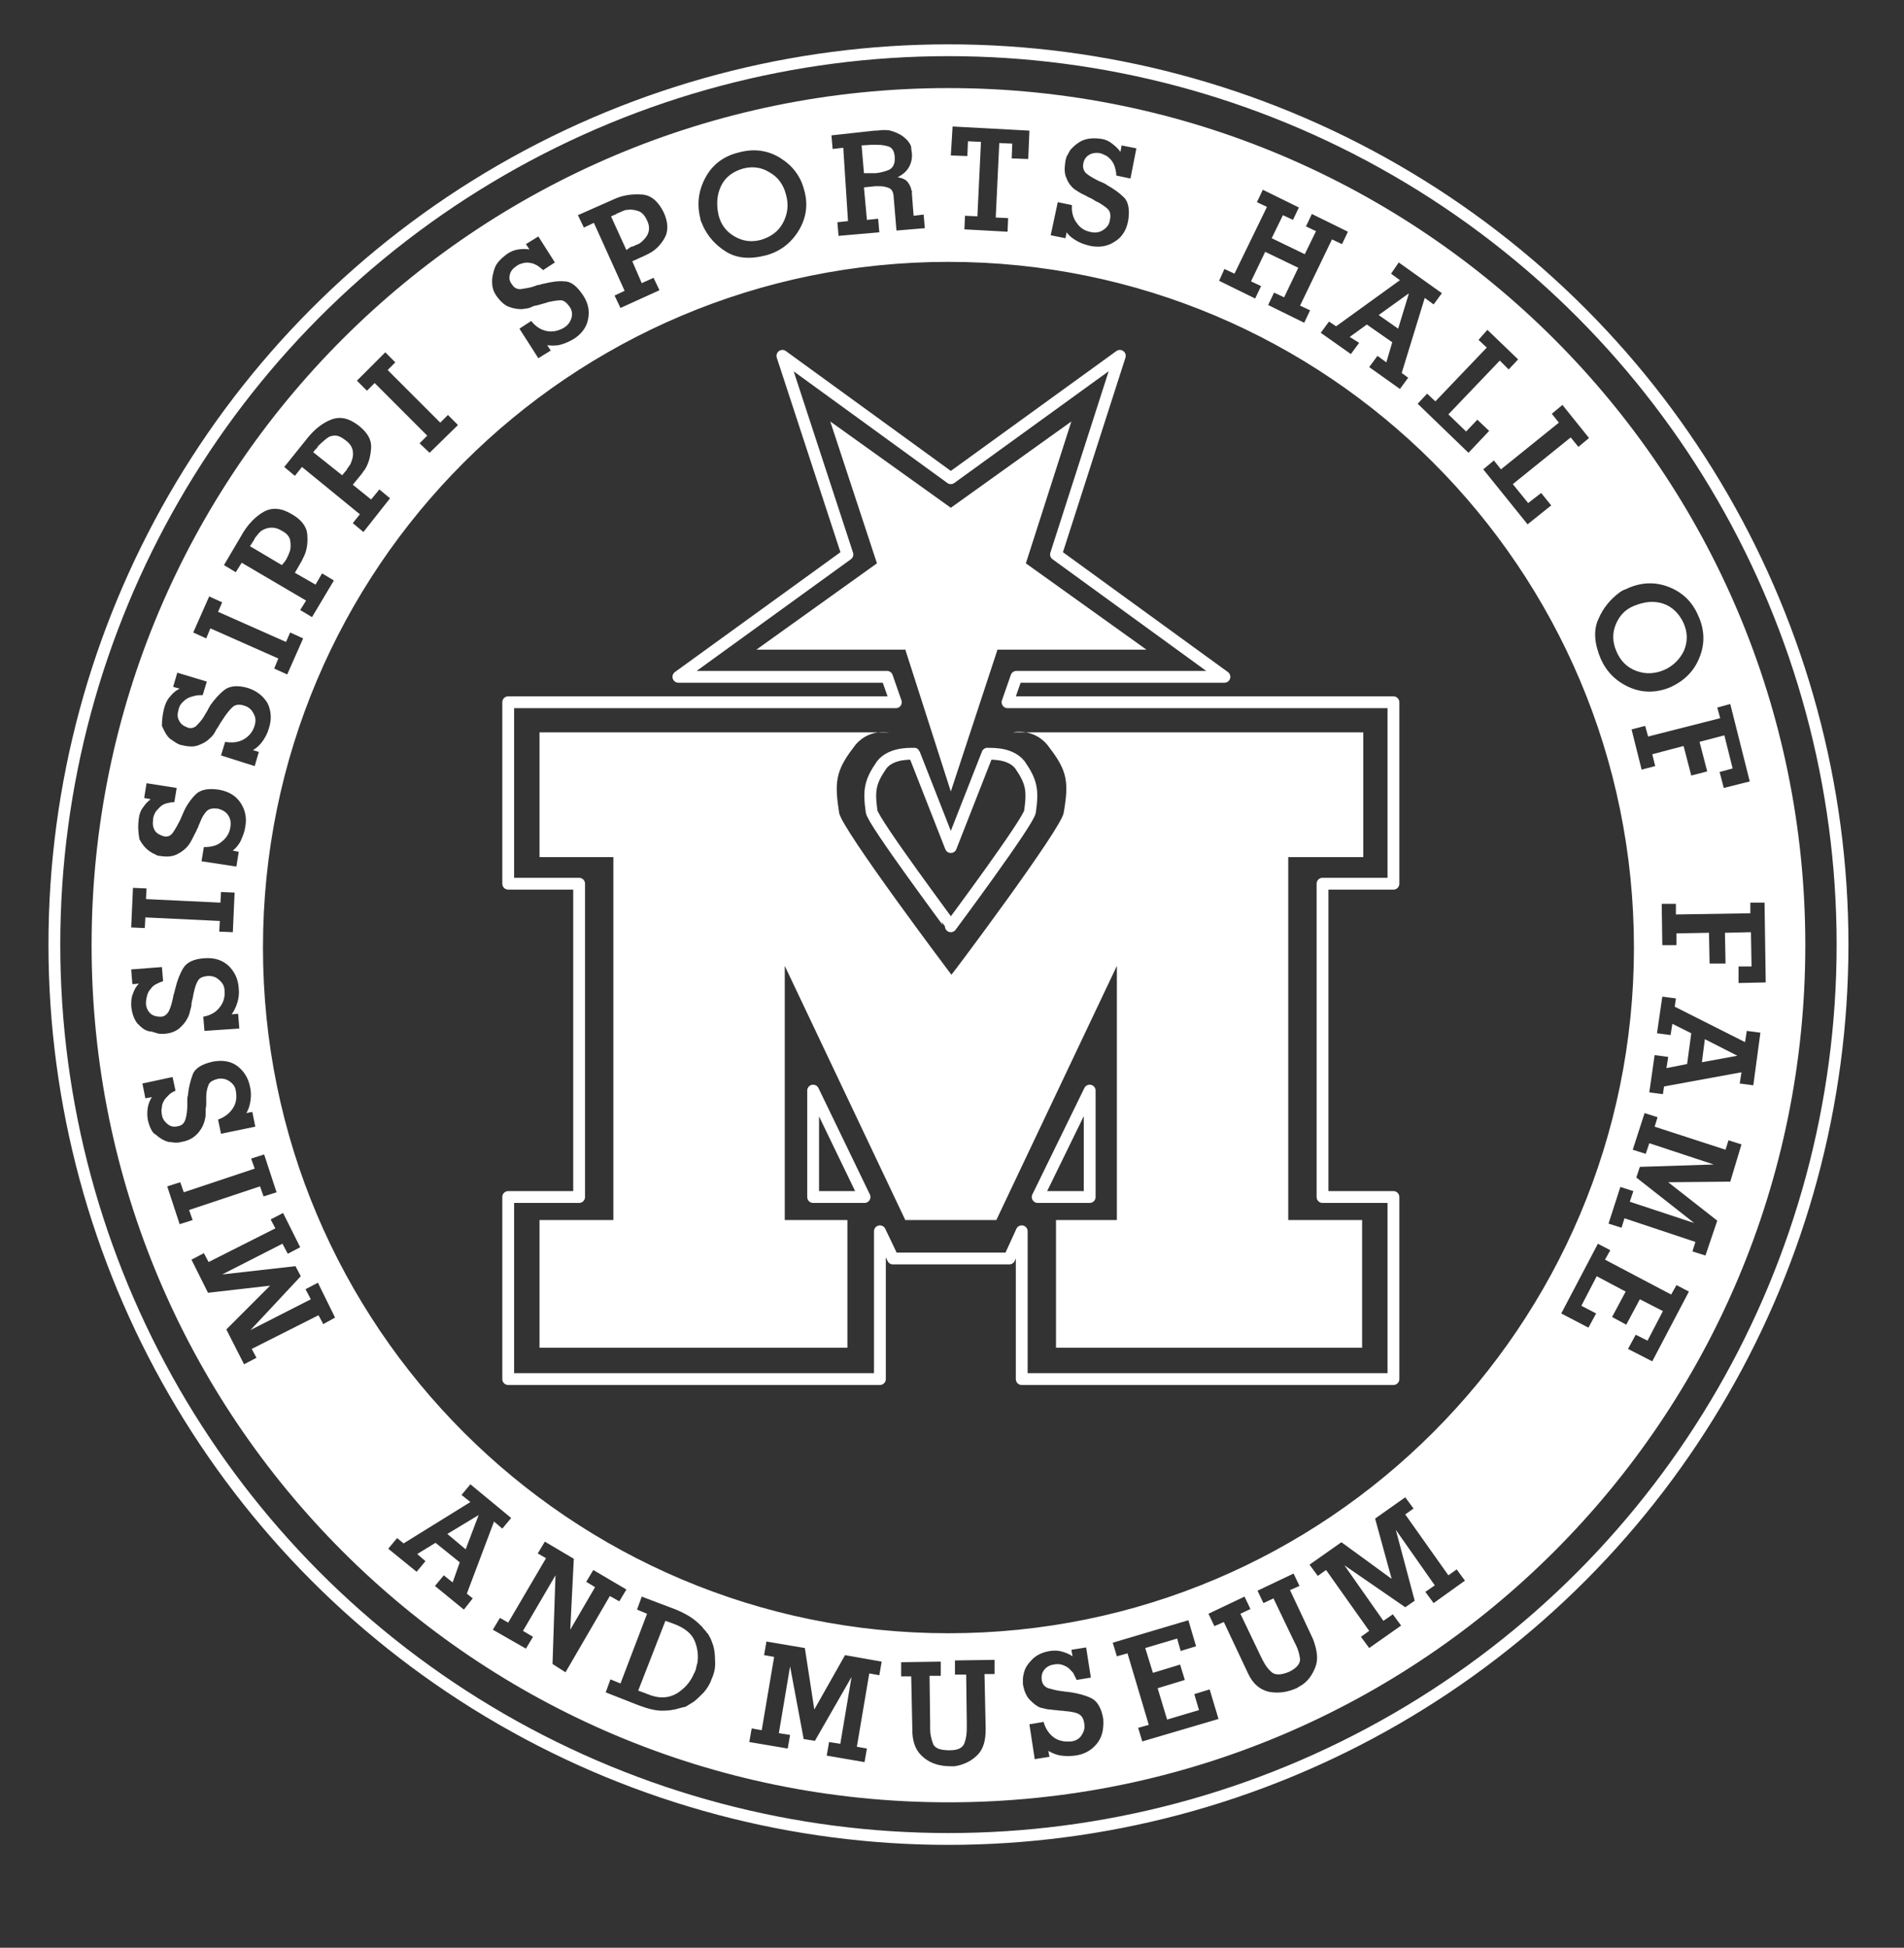 <?xml version="1.0" encoding="utf-8"?>
<!-- Generator: Adobe Illustrator 27.5.0, SVG Export Plug-In . SVG Version: 6.00 Build 0)  -->
<svg version="1.1" id="Layer_1" xmlns="http://www.w3.org/2000/svg" xmlns:xlink="http://www.w3.org/1999/xlink" x="0px" y="0px"
	 viewBox="0 0 322.2 329.5" enable-background="new 0 0 322.2 329.5" xml:space="preserve">
<rect x="0" y="0" width="322.2" height="329.5" fill="#333333" stroke="none"/>
<polygon fill="none" stroke="#FFFFFF" stroke-width="2" stroke-linecap="round" stroke-linejoin="round" points="146.3,202.5 
	137.6,184.5 137.6,202.5 146.3,202.5 "/>
<polygon fill="none" stroke="#FFFFFF" stroke-width="2" stroke-linecap="round" stroke-linejoin="round" points="175.6,202.5 
	184.4,184.5 184.4,202.5 175.6,202.5 "/>
<path fill-rule="evenodd" clip-rule="evenodd" fill="#FFFFFF" d="M153.2,206.4l-20.4-43v43h10.6V228H91.3v-21.6h12.5v-61.4H91.3
	v-21.1h59.3c0.1,0.1-3.8-0.9-6.2,2.6c-3,3.9-3.2,5.9-2.4,11c0.3,2.6,19,27.4,19,27.4c0,0.1,18.7-24.8,19-27.4
	c0.9-5.2,0.6-7.1-2.4-11c-2.4-3.5-6.3-2.6-6.2-2.6h59.3v21.1H218v61.4h12.5V228h-51.8v-21.6H189v-43l-20.4,43H153.2L153.2,206.4z"/>
<polygon fill="#FFFFFF" points="128,109.9 148.4,95.3 140.5,71.3 160.9,85.9 181.3,71.3 173.6,95.3 194,109.9 168.8,109.9 
	160.9,133.9 153.2,109.9 128,109.9 "/>
<polygon fill="none" stroke="#FFFFFF" stroke-width="2" stroke-linecap="round" stroke-linejoin="round" points="170.5,118.8 
	235.8,118.8 235.8,149.5 223.8,149.5 223.8,202.5 235.8,202.5 235.8,233.3 172.9,233.3 172.9,208.3 170.8,212.9 151.1,212.9 
	148.9,208.3 148.9,233.3 86,233.3 86,202.5 98,202.5 98,149.5 86,149.5 86,118.8 151.6,118.8 150.1,114.5 114.8,114.5 143.4,93.8 
	132.4,60.2 160.9,80.9 189.5,60.2 178.7,93.8 207.2,114.5 172,114.5 170.5,118.8 "/>
<path fill="none" stroke="#FFFFFF" stroke-width="2" stroke-linecap="round" stroke-linejoin="round" d="M160.9,143.3l6.2-15.8
	c-0.1,0.1,3.7-0.4,5.5,1.9c2,2.9,2.2,4.3,1.7,7.9c-0.3,1.8-13.4,19.4-13.4,19.4c0-0.1-13.1-17.6-13.4-19.4c-0.5-3.6-0.3-5,1.7-7.9
	c1.8-2.3,5.6-1.8,5.5-1.9L160.9,143.3L160.9,143.3z"/>
<g>
	<circle fill="none" cx="160.5" cy="160.3" r="116"/>
	<path fill="#FFFFFF" d="M58.4,79.8C58.5,79.8,58.5,79.8,58.4,79.8c0.1-0.1,0.1-0.1,0.1-0.1c0,0,0.1-0.1,0.1-0.1
		c0-0.1,0.1-0.1,0.1-0.2c0.1-0.2,0.3-0.4,0.4-0.6c0.2-0.2,0.3-0.5,0.4-0.8c0.2-0.5,0.3-1.1,0.2-1.7c-0.1-0.6-0.4-1.2-1.2-1.8
		c-0.8-0.6-1.4-0.9-2.1-0.8S55.5,74,55,74.4c-0.2,0.2-0.5,0.4-0.7,0.6c-0.2,0.2-0.4,0.4-0.5,0.5c-0.1,0.1-0.1,0.1-0.1,0.2
		c0,0.1-0.1,0.1-0.1,0.1c0,0.1-0.1,0.1-0.1,0.1c0,0,0,0.1-0.1,0.1L53,76.5l4.9,3.9L58.4,79.8z"/>
	<path fill="#FFFFFF" d="M124.3,40c1.4,0.8,2.8,1,4.4,0.6c1.7-0.5,3-1.4,3.8-2.9c0.8-1.5,1-3.1,0.5-4.8c-0.4-1.6-1.3-2.9-2.7-3.7
		c-1.4-0.9-2.9-1.1-4.5-0.7c-1.8,0.5-3.1,1.5-3.8,3c-0.7,1.5-0.8,3.1-0.4,4.9C122,38,122.9,39.2,124.3,40z"/>
	<path fill="#FFFFFF" d="M106.7,41.8C106.7,41.8,106.7,41.8,106.7,41.8c0.1,0,0.1,0,0.2-0.1c0.1,0,0.1,0,0.2,0
		c0.1,0,0.1-0.1,0.2-0.1c0.2-0.1,0.4-0.2,0.7-0.3c0.2-0.1,0.5-0.3,0.7-0.5c0.4-0.4,0.8-0.8,1-1.4c0.2-0.6,0.2-1.3-0.2-2.1
		c-0.4-0.9-0.9-1.4-1.5-1.6c-0.6-0.2-1.2-0.3-1.8-0.2c-0.3,0-0.6,0.1-0.8,0.2s-0.5,0.2-0.7,0.3c-0.1,0-0.1,0.1-0.2,0.1
		c-0.1,0-0.1,0-0.2,0.1c-0.1,0-0.1,0.1-0.1,0.1c0,0-0.1,0-0.1,0l-0.7,0.3l2.6,5.7L106.7,41.8z"/>
	<path fill="#FFFFFF" d="M114,274.7l-1.4-0.5l-4.6,11.8l1.6,0.6c1.9,0.8,3.5,0.7,4.9-0.1c1.3-0.8,2.3-1.9,2.9-3.3
		c0-0.1,0.1-0.1,0.1-0.2c0-0.1,0.1-0.1,0.1-0.2c0.1-0.2,0.2-0.5,0.2-0.7c0.1-0.2,0.1-0.5,0.2-0.7c0.2-1.2,0.1-2.4-0.4-3.7
		C117.1,276.4,115.9,275.4,114,274.7z"/>
	<path fill="#FFFFFF" d="M48.2,95C48.2,95,48.2,95,48.2,95c0.1-0.1,0.1-0.1,0.1-0.2c0,0,0.1-0.1,0.1-0.1s0.1-0.1,0.1-0.2
		c0.1-0.2,0.2-0.4,0.3-0.6c0.1-0.3,0.2-0.5,0.3-0.8c0.1-0.5,0.1-1.1,0-1.7c-0.1-0.6-0.6-1.2-1.4-1.6c-0.8-0.5-1.5-0.6-2.2-0.5
		C45,89.4,44.4,89.6,44,90c-0.2,0.2-0.4,0.4-0.6,0.7c-0.2,0.2-0.3,0.4-0.4,0.6c0,0.1-0.1,0.1-0.1,0.2c0,0.1-0.1,0.1-0.1,0.1
		c0,0.1,0,0.1-0.1,0.1c0,0,0,0.1,0,0.1l-0.4,0.6l5.4,3.2L48.2,95z"/>
	<path fill="#FFFFFF" d="M148.2,29.3c0.9-0.1,1.6-0.3,2.3-0.6c0.7-0.4,1-1.1,0.9-2.3c-0.1-0.8-0.4-1.4-1-1.6c-0.6-0.2-1.2-0.3-2-0.3
		c-0.2,0-0.4,0-0.5,0c-0.2,0-0.3,0-0.5,0l-1.6,0.1l0.4,4.7L148.2,29.3z"/>
	<path fill="#FFFFFF" d="M276.9,113.5c1.6,0.6,3.2,0.5,4.8-0.2c1.5-0.7,2.6-1.8,3.3-3.3c0.6-1.5,0.6-3-0.1-4.6
		c-0.8-1.7-2-2.8-3.5-3.3c-1.6-0.5-3.2-0.3-4.9,0.4c-1.5,0.6-2.5,1.7-3.1,3.2c-0.6,1.5-0.5,3,0.1,4.4
		C274.2,111.8,275.3,112.9,276.9,113.5z"/>
	<path fill="#FFFFFF" d="M160.5,14.9c-80.1,0-145,64.9-145,145s64.9,145,145,145s145-64.9,145-145S240.5,14.9,160.5,14.9z
		 M298.6,152.7l0.2,13.5l-4.6,0.1l0-2.8l2.2,0l-0.1-5.8l-4.4,0.1l0.1,5.2l-2.7,0l-0.1-5.2l-5.5,0.1l0,2l-2.4,0l-0.1-7l2.4,0l0,1.8
		l12.6-0.2l0-1.8L298.6,152.7z M292.8,119.1l3.3,13.1l-4.4,1.1l-0.7-2.7l2.2-0.6l-1.4-5.6l-4.2,1.1l1.3,5l-2.7,0.7l-1.3-5l-5.3,1.4
		l0.5,2l-2.3,0.6l-1.7-6.8l2.3-0.6l0.5,1.8l12.2-3.1l-0.5-1.8L292.8,119.1z M270.5,104.7c0.8-1.9,2.1-3.4,3.6-4.5
		c0.2-0.1,0.4-0.3,0.7-0.4s0.5-0.2,0.7-0.3c2.3-1,4.6-1.1,6.9-0.2c2.3,0.9,4,2.5,5,4.9c1.1,2.4,1.1,4.8,0.2,7
		c-0.9,2.3-2.5,3.9-4.8,5c-2.3,1-4.7,1.1-7,0.1c-2.3-1-3.9-2.6-4.9-4.8C269.8,108.9,269.6,106.6,270.5,104.7z M264.4,68.5l4.5,5.6
		l-1.8,1.5l-1.3-1.6l-9.8,7.9l2.6,3.2l2.2-1.7l1.7,2.1l-4,3.2l-7.5-9.3l1.8-1.5l1.2,1.5l9.8-7.9l-1.2-1.5L264.4,68.5z M251.7,55.8
		l5.2,5l-1.6,1.7l-1.5-1.5l-8.7,9.1l3,2.9l1.9-2l2,1.9l-3.5,3.7l-8.6-8.3l1.6-1.7l1.4,1.3l8.7-9.1l-1.4-1.3L251.7,55.8z M236.7,44.4
		l7.3,5.2l-1.4,1.9l-1.5-1.1l-3.9,12.7l1.1,0.8l-1.4,1.9l-5.2-3.7l1.4-1.9l1.5,1.1l1-3.4l-4.3-3l-2.9,2.1L230,58l-1.4,1.9l-5.1-3.6
		l1.4-1.9l1.2,0.8l10.8-7.8l-1.5-1.1L236.7,44.4z M207.2,45.5l1.7,0.8l5.5-11.3l-1.7-0.8l1-2.1l6.1,3l-1,2.1l-1.7-0.8l-1.9,3.9
		l5.6,2.7l1.9-3.9l-1.7-0.8l1-2.1l6.1,3l-1,2.1l-1.7-0.8L220,51.7l1.7,0.8l-1,2.1l-6.1-3l1-2.1l1.7,0.8l2.4-5l-5.6-2.7l-2.4,5
		l1.7,0.8l-1,2.1l-6.1-3L207.2,45.5z M179,34.2l2.4,0.5c-0.1,1.2,0.2,2.2,0.8,3c0.6,0.9,1.4,1.4,2.6,1.6c0.7,0.1,1.3,0,1.9-0.4
		c0.6-0.4,1-0.9,1.1-1.6c0.2-0.8,0.1-1.5-0.3-1.9c-0.4-0.4-1-0.8-1.7-1.2c-0.3-0.1-0.6-0.3-0.9-0.5c-0.3-0.2-0.7-0.3-1-0.5
		c-0.1-0.1-0.4-0.2-0.8-0.4c-0.4-0.2-0.8-0.5-1.3-0.8c-0.5-0.4-1-1-1.3-1.8c-0.4-0.8-0.4-1.7-0.2-3c0.1-0.3,0.1-0.6,0.3-0.9
		s0.3-0.6,0.5-0.9c0.5-0.6,1.2-1.2,2-1.6c0.9-0.4,2-0.5,3.3-0.3c0.7,0.1,1.3,0.4,1.8,0.8s1,0.8,1.4,1.4l0.2-1.1l2.5,0.5l-1,5.1
		l-2.4-0.5c0-0.5-0.1-0.9-0.2-1.3c-0.1-0.4-0.3-0.8-0.5-1.1c-0.2-0.3-0.5-0.6-0.9-0.9c-0.4-0.2-0.8-0.4-1.2-0.5
		c-0.7-0.1-1.3,0-1.8,0.3c-0.5,0.3-0.9,0.8-1,1.6c-0.1,0.6,0.1,1.2,0.6,1.6c0.5,0.4,1.2,0.8,2,1.2c0.2,0.1,0.5,0.2,0.7,0.3
		c0.2,0.1,0.5,0.2,0.7,0.4c1.1,0.6,2.1,1.3,2.9,2.1c0.8,0.8,1,2.2,0.7,4c-0.3,1.6-1.1,2.8-2.3,3.5c-1.2,0.8-2.6,1-4.1,0.7
		c-0.8-0.2-1.5-0.4-2.2-0.8c-0.7-0.4-1.3-0.8-1.8-1.5l-0.2,1l-2.5-0.5L179,34.2z M161.2,21.4l13,0.7l-0.2,4.8l-2.8-0.1l0.1-2.5
		l-2.2-0.1l-0.6,12.6l2.1,0.1l-0.1,2.3l-7.3-0.4l0.1-2.3l2.1,0.1L166,24l-2.2-0.1l-0.1,2.5l-2.8-0.1L161.2,21.4z M148,22.1
		c0,0,0.1,0,0.1,0c0,0,0.1,0,0.1,0c0.4,0,0.8-0.1,1.3-0.1c0.5,0,1,0,1.5,0.2c0.4,0.1,0.8,0.3,1.2,0.5c0.4,0.2,0.8,0.5,1.2,0.9
		c0,0,0.1,0.1,0.1,0.1c0,0,0.1,0.1,0.1,0.1c0.3,0.4,0.6,0.8,0.6,1.2s0.1,0.7,0.1,0.8l0,0c0.1,1-0.1,1.8-0.5,2.5
		c-0.4,0.7-1,1.2-1.9,1.7l0,0c0.8,0.1,1.4,0.4,1.7,0.8c0.3,0.4,0.5,0.8,0.6,1.2c0,0.1,0,0.2,0.1,0.3s0,0.2,0,0.3l0.3,3.9l1.7-0.2
		l0.2,2.3l-4.8,0.4l-0.5-6c-0.1-0.6-0.3-1-0.8-1.2s-1-0.3-1.5-0.3c-0.1,0-0.3,0-0.4,0s-0.3,0-0.4,0l-1.9,0.2l0.5,5.5l1.9-0.2
		l0.2,2.3l-6.9,0.6l-0.2-2.3l1.8-0.2L142.7,25l-1.8,0.2l-0.2-2.3L148,22.1z M119.4,30c1.2-2.2,3.1-3.6,5.6-4.2
		c2.5-0.7,4.9-0.4,7,0.9s3.5,3.1,4.1,5.5c0.7,2.5,0.3,4.8-1,6.9c-1.3,2.1-3.2,3.5-5.5,4.1c-2.7,0.7-4.9,0.5-6.7-0.6
		c-1.8-1.1-3.1-2.6-3.9-4.3c-0.1-0.2-0.2-0.5-0.3-0.7s-0.2-0.5-0.2-0.7C117.9,34.5,118.2,32.2,119.4,30z M103.9,33.7
		c1.5-0.7,3.1-0.9,4.7-0.8c1.6,0.1,2.8,1.2,3.7,3c0.8,1.7,0.8,3.2,0.2,4.3s-1.5,2.1-2.7,2.7c-0.1,0.1-0.3,0.1-0.4,0.2
		c-0.1,0.1-0.3,0.1-0.4,0.2l-2,0.9l1.6,3.7l2-0.9l1,2.1l-6.6,3l-1-2.1l1.7-0.8l-5.2-11.5l-1.7,0.8l-1-2.1L103.9,33.7z M83.7,45.4
		c0.3-0.9,1.1-1.7,2.2-2.5c0.6-0.4,1.2-0.6,1.8-0.7c0.7-0.1,1.3-0.1,1.9,0l-0.6-0.9l2.1-1.3l2.8,4.4l-2,1.3c-0.3-0.3-0.7-0.6-1-0.8
		c-0.4-0.2-0.8-0.4-1.1-0.4c-0.4-0.1-0.8-0.1-1.2,0c-0.4,0.1-0.8,0.2-1.2,0.5c-0.6,0.4-1,0.9-1.1,1.4c-0.2,0.6-0.1,1.2,0.4,1.8
		c0.3,0.5,0.9,0.8,1.5,0.7s1.5-0.2,2.3-0.5c0.2-0.1,0.5-0.2,0.7-0.2s0.5-0.2,0.8-0.2c1.2-0.3,2.4-0.5,3.5-0.4c1.2,0,2.2,0.9,3.2,2.4
		c0.9,1.4,1.1,2.7,0.8,4.1s-1.2,2.5-2.5,3.3c-0.7,0.4-1.4,0.7-2.1,0.9c-0.7,0.2-1.5,0.2-2.3,0.1l0.6,0.9l-2.1,1.3l-3.2-5l2-1.3
		c0.7,0.9,1.6,1.5,2.6,1.7s2,0,3-0.6c0.6-0.4,1-0.9,1.2-1.6c0.2-0.7,0.1-1.3-0.3-1.9c-0.5-0.7-1-1.1-1.5-1.1s-1.2,0.1-2.1,0.3
		c-0.3,0.1-0.6,0.2-1,0.3c-0.3,0.1-0.7,0.2-1.1,0.3c-0.2,0-0.5,0.1-0.9,0.3s-0.9,0.2-1.5,0.3c-0.7,0-1.4-0.1-2.2-0.4
		c-0.8-0.3-1.5-1-2.2-2c-0.1-0.2-0.3-0.5-0.4-0.8c-0.1-0.3-0.2-0.7-0.2-1C83.2,47.2,83.4,46.3,83.7,45.4z M65.2,59.6l1.7,1.7
		l-1.3,1.3l8.9,8.9l1.3-1.3l1.7,1.7l-4.8,4.7L71,75l1.3-1.3l-8.9-8.9l-1.3,1.3l-1.7-1.7L65.2,59.6z M52.2,73.9
		c1.1-1.3,2.3-2.3,3.8-2.9c1.5-0.6,3-0.3,4.7,1c1.5,1.2,2.2,2.4,2.1,3.8s-0.4,2.6-1.1,3.7c-0.1,0.1-0.2,0.2-0.3,0.4
		c-0.1,0.1-0.2,0.3-0.3,0.4l-1.4,1.7l3.1,2.5l1.4-1.7l1.8,1.5l-4.5,5.7l-1.8-1.5l1.2-1.5L51.1,79l-1.2,1.5L48.1,79L52.2,73.9z
		 M41.2,90c0.9-1.4,2-2.6,3.4-3.4c1.4-0.8,3-0.7,4.8,0.4c1.6,0.9,2.5,2.1,2.6,3.4c0.1,1.3,0,2.6-0.6,3.8c-0.1,0.1-0.1,0.3-0.2,0.4
		c-0.1,0.1-0.1,0.3-0.2,0.4l-1.1,1.9l3.5,2l1.1-1.9l2,1.2l-3.7,6.2l-2-1.2l1-1.6l-10.9-6.4l-1,1.6l-2-1.2L41.2,90z M35.4,100.9
		l2.2,1l-0.7,1.6l11.5,5.1l0.7-1.6l2.2,1l-2.7,6.1l-2.2-1l0.7-1.7l-11.5-5.1l-0.7,1.7l-2.2-1L35.4,100.9z M27.9,119.4
		c0.2-0.6,0.5-1.2,1-1.7c0.4-0.5,0.9-0.9,1.5-1.2l-1.1-0.3l0.7-2.4l5,1.5l-0.7,2.3c-0.5,0-0.9,0-1.3,0.1c-0.4,0.1-0.8,0.2-1.2,0.4
		c-0.4,0.2-0.7,0.5-1,0.8c-0.3,0.3-0.5,0.7-0.6,1.2c-0.2,0.7-0.2,1.3,0.1,1.8c0.3,0.6,0.7,0.9,1.5,1.2c0.6,0.2,1.2,0,1.6-0.5
		c0.5-0.5,1-1.1,1.4-1.9c0.1-0.2,0.3-0.4,0.4-0.7c0.1-0.2,0.3-0.5,0.4-0.7c0.7-1,1.5-1.9,2.4-2.6s2.3-0.8,4-0.3
		c1.5,0.5,2.6,1.4,3.3,2.6c0.6,1.3,0.7,2.7,0.2,4.2c-0.2,0.8-0.6,1.5-1,2.1c-0.4,0.6-1,1.2-1.7,1.6l1,0.3l-0.7,2.4l-5.7-1.8l0.7-2.3
		c1.1,0.2,2.2,0.1,3.1-0.4c0.9-0.5,1.6-1.3,1.9-2.4c0.2-0.7,0.2-1.3-0.2-2c-0.3-0.6-0.8-1.1-1.5-1.3c-0.8-0.3-1.5-0.2-1.9,0.1
		c-0.4,0.3-0.9,0.9-1.4,1.6c-0.2,0.3-0.4,0.6-0.6,0.9c-0.2,0.3-0.4,0.6-0.6,1c-0.1,0.1-0.3,0.4-0.5,0.8c-0.2,0.4-0.5,0.8-1,1.2
		c-0.5,0.5-1.1,0.8-1.9,1.1c-0.8,0.3-1.8,0.2-3-0.1c-0.3-0.1-0.5-0.2-0.8-0.4c-0.3-0.2-0.6-0.4-0.9-0.6c-0.6-0.5-1-1.3-1.4-2.2
		C27.4,121.8,27.5,120.7,27.9,119.4z M23.5,138.4c0.1-0.7,0.3-1.3,0.7-1.8c0.4-0.6,0.8-1,1.3-1.4l-1.1-0.2l0.4-2.5l5.1,0.8l-0.4,2.4
		c-0.5,0-0.9,0.1-1.3,0.2c-0.4,0.1-0.8,0.3-1.1,0.6c-0.3,0.3-0.6,0.6-0.8,0.9c-0.2,0.4-0.4,0.8-0.4,1.3c-0.1,0.7,0,1.3,0.3,1.8
		c0.3,0.5,0.9,0.8,1.6,1c0.6,0.1,1.1-0.1,1.5-0.7c0.4-0.6,0.8-1.3,1.2-2.1c0.1-0.2,0.2-0.5,0.3-0.7c0.1-0.2,0.2-0.5,0.3-0.7
		c0.5-1.1,1.2-2.1,2-2.9c0.8-0.8,2.1-1.1,4-0.8c1.6,0.3,2.8,1,3.6,2.2c0.8,1.2,1.1,2.6,0.8,4.1c-0.1,0.8-0.4,1.5-0.7,2.2
		c-0.3,0.7-0.8,1.3-1.4,1.8l1,0.2l-0.4,2.5l-5.9-0.9l0.4-2.4c1.2,0,2.2-0.2,3-0.9c0.8-0.6,1.4-1.5,1.5-2.6c0.1-0.7,0-1.3-0.4-1.9
		c-0.4-0.6-1-0.9-1.7-1.1c-0.9-0.1-1.5,0-1.9,0.4c-0.4,0.4-0.8,1-1.1,1.8c-0.1,0.3-0.3,0.6-0.4,1c-0.2,0.3-0.3,0.7-0.5,1
		c-0.1,0.2-0.2,0.4-0.4,0.8c-0.2,0.4-0.4,0.8-0.8,1.3c-0.4,0.5-1,1-1.8,1.4c-0.8,0.4-1.7,0.5-2.9,0.3c-0.3,0-0.6-0.1-0.9-0.3
		c-0.3-0.1-0.6-0.3-0.9-0.5c-0.7-0.5-1.2-1.1-1.7-2C23.4,140.9,23.3,139.8,23.5,138.4z M22.5,150.2l2.3,0.1l-0.1,1.8l12.6,0.6
		l0.1-1.8l2.3,0.1l-0.3,6.7l-2.3-0.1l0.1-1.8l-12.6-0.6l-0.1,1.8l-2.3-0.1L22.5,150.2z M23.3,173.2c-0.6-0.7-1-1.8-1.1-3.1
		c0-0.7,0-1.3,0.3-2c0.2-0.6,0.5-1.2,1-1.7l-1.1,0.1l-0.2-2.5l5.2-0.4l0.2,2.4c-0.4,0.1-0.8,0.3-1.2,0.5c-0.4,0.2-0.7,0.5-0.9,0.8
		c-0.3,0.3-0.5,0.7-0.6,1.1c-0.1,0.4-0.2,0.8-0.2,1.3c0,0.7,0.3,1.3,0.7,1.7c0.4,0.4,1,0.6,1.8,0.6c0.6,0,1.1-0.4,1.4-1
		c0.3-0.6,0.5-1.4,0.7-2.3c0-0.2,0.1-0.5,0.2-0.8c0.1-0.3,0.1-0.5,0.2-0.8c0.3-1.2,0.7-2.3,1.3-3.3c0.6-1,1.8-1.6,3.7-1.7
		c1.6-0.1,2.9,0.3,4,1.3c1,1,1.6,2.2,1.7,3.8c0.1,0.8,0,1.6-0.2,2.3c-0.2,0.7-0.5,1.4-1,2.1l1.1-0.1l0.2,2.5l-5.9,0.4l-0.2-2.4
		c1.1-0.2,2.1-0.7,2.7-1.5c0.7-0.8,1-1.8,0.9-2.9c0-0.7-0.3-1.3-0.9-1.8c-0.5-0.5-1.1-0.7-1.9-0.7c-0.9,0.1-1.4,0.3-1.7,0.8
		s-0.5,1.1-0.7,2c-0.1,0.3-0.1,0.7-0.2,1c-0.1,0.4-0.2,0.7-0.2,1.1c0,0.2-0.1,0.5-0.2,0.9s-0.2,0.9-0.5,1.4
		c-0.3,0.6-0.8,1.2-1.4,1.7c-0.6,0.5-1.6,0.9-2.8,0.9c-0.3,0-0.6,0-0.9-0.1c-0.3-0.1-0.7-0.2-1-0.3C24.7,174.5,24,173.9,23.3,173.2z
		 M25,189.4c-0.1-0.7-0.1-1.3,0-2c0.1-0.7,0.4-1.3,0.7-1.8l-1.1,0.2l-0.5-2.5l5.1-1.1l0.5,2.3c-0.4,0.2-0.8,0.4-1.1,0.7
		c-0.3,0.3-0.6,0.6-0.8,0.9c-0.2,0.4-0.4,0.7-0.4,1.2c-0.1,0.4-0.1,0.9,0,1.3c0.1,0.7,0.5,1.2,1,1.6c0.5,0.4,1.1,0.5,1.8,0.3
		c0.6-0.1,1-0.5,1.2-1.2c0.2-0.7,0.3-1.5,0.3-2.4c0-0.2,0-0.5,0-0.8c0-0.3,0-0.5,0.1-0.8c0.1-1.2,0.4-2.4,0.8-3.5
		c0.4-1.1,1.6-1.8,3.4-2.2c1.6-0.3,3-0.1,4.1,0.7s1.9,2,2.2,3.5c0.2,0.8,0.2,1.6,0.1,2.3c-0.1,0.8-0.3,1.5-0.7,2.2l1-0.2l0.5,2.5
		l-5.8,1.2l-0.5-2.4c1.1-0.4,1.9-1,2.5-1.9c0.6-0.9,0.7-1.9,0.5-3c-0.1-0.7-0.5-1.2-1.1-1.6c-0.6-0.4-1.2-0.5-1.9-0.4
		c-0.8,0.2-1.4,0.5-1.6,1c-0.2,0.5-0.4,1.2-0.4,2c0,0.3,0,0.7,0,1c0,0.4,0,0.7-0.1,1.1c0,0.2,0,0.5,0,0.9c0,0.4-0.1,0.9-0.3,1.5
		c-0.2,0.6-0.6,1.3-1.2,1.9c-0.6,0.6-1.4,1.1-2.7,1.3c-0.3,0.1-0.6,0.1-0.9,0.1c-0.3,0-0.7-0.1-1.1-0.1c-0.8-0.2-1.5-0.6-2.3-1.3
		C25.8,191.7,25.3,190.7,25,189.4z M28.3,200.7l2.2-0.7l0.6,1.7l12-4l-0.6-1.7l2.2-0.7l2.1,6.4l-2.2,0.7l-0.6-1.7l-12,4l0.6,1.7
		l-2.2,0.7L28.3,200.7z M54.7,224l-0.8-1.5l-11.3,5.7l0.8,1.5l-2.1,1.1l-3-5.9l7.4-7.4l0,0l-10.5,1.2l-2.8-5.6l2.1-1.1l0.8,1.5
		l11.3-5.7l-0.8-1.5l2.1-1.1l2.9,5.8l-2.1,1.1l-0.9-1.7l-10.2,5.2l0,0l12.4-1.4l0.9,1.7l-8.5,9.1l0,0l10.2-5.2l-0.9-1.7l2.1-1.1
		l2.9,5.9L54.7,224z M78.5,272.3l-4.9-4l1.5-1.8l1.5,1.2l1.2-3.4l-4.1-3.3l-3.1,1.9l1.4,1.2l-1.5,1.8l-4.8-3.9l1.5-1.8l1.1,0.9
		l11.3-7l-1.5-1.2l1.5-1.8l6.9,5.7l-1.5,1.8l-1.4-1.2L79,269.6l1,0.8L78.5,272.3z M93.5,281.5l0.5-15l0,0l-5.5,9.4l1.7,1l-1.2,2
		l-5.6-3.2l1.2-2l1.4,0.8l6.4-10.9l-1.4-0.8l1.2-2l4.9,2.9l-0.6,12l0,0l4.2-7.2l-1.5-0.9l1.2-2l5.6,3.3l-1.2,2l-1.6-0.9l-7.5,12.9
		L93.5,281.5z M120.4,284.1c-0.3,0.9-0.8,1.6-1.3,2.2c-0.6,0.6-1.1,1.1-1.6,1.5c-0.4,0.3-0.8,0.5-1.1,0.7c-0.3,0.2-0.5,0.3-0.7,0.3
		c-0.1,0-0.3,0.1-0.4,0.1c-0.1,0-0.3,0.1-0.4,0.1c-0.9,0.3-1.9,0.4-2.9,0.4c-1,0-2.3-0.3-3.9-0.9l-5.6-2.2l0.8-2.2l1.7,0.7l4.5-11.8
		l-1.7-0.7l0.8-2.2l5.8,2.2c1.2,0.5,2.1,1,2.8,1.5c0.7,0.5,1.2,1,1.6,1.4c0.2,0.3,0.4,0.5,0.6,0.7c0.1,0.2,0.3,0.4,0.4,0.5
		c0.1,0.1,0.2,0.4,0.4,0.7c0.2,0.4,0.3,0.8,0.5,1.3c0.2,0.7,0.3,1.5,0.3,2.5C121.1,282,120.9,283,120.4,284.1z M148.8,283.4
		l-1.7-0.3l-2.1,12.4l1.7,0.3l-0.4,2.3l-6.4-1.1l0.4-2.3l1.9,0.3l1.9-11.3l0,0l-6.2,10.8l-1.9-0.3l-2.3-12.3l0,0l-1.9,11.3l1.9,0.3
		l-0.4,2.3l-6.5-1.1l0.4-2.3l1.7,0.3l2.1-12.4l-1.7-0.3l0.4-2.3l6.5,1.1l1.6,10.4l0,0l5.2-9.2l6.2,1.1L148.8,283.4z M166.8,292.5
		c0,2-0.4,3.4-1.4,4.4c-1,1-2.1,1.5-3.3,1.8c-0.2,0-0.4,0.1-0.6,0.1c-0.2,0-0.4,0-0.6,0c-1.7,0-3.3-0.4-4.5-1.4
		c-1.3-1-1.9-2.4-2-4.2l-0.2-9.6l-1.7,0l0-2.4l6.7-0.1l0,2.4l-1.9,0l0.1,7.9c0,0.1,0,0.2,0,0.3c0,0.1,0,0.2,0,0.2c0,0.1,0,0.2,0,0.3
		c0,0.1,0,0.2,0,0.3c0,0.9,0.2,1.7,0.5,2.5s1.3,1.1,2.8,1.1c1.4,0,2.2-0.4,2.5-1.2c0.3-0.8,0.4-1.6,0.4-2.5c0-0.1,0-0.2,0-0.3
		c0-0.1,0-0.2,0-0.3c0-0.1,0-0.2,0-0.3c0-0.1,0-0.2,0-0.3l-0.1-7.9l-1.9,0l0-2.4l6.7-0.1l0,2.4l-1.7,0L166.8,292.5z M185.6,295
		c-0.9,1.1-2.1,1.8-3.7,2c-0.8,0.1-1.6,0.1-2.3,0c-0.8-0.1-1.5-0.4-2.2-0.8l0.2,1l-2.5,0.4l-0.9-5.9l2.4-0.4c0.3,1.1,0.9,2,1.7,2.6
		c0.8,0.6,1.8,0.8,3,0.7c0.7-0.1,1.3-0.4,1.7-1s0.6-1.2,0.5-1.9c-0.1-0.9-0.4-1.4-0.9-1.7c-0.5-0.3-1.2-0.4-2-0.5
		c-0.3,0-0.7-0.1-1-0.1c-0.4,0-0.7-0.1-1.1-0.1c-0.2,0-0.5-0.1-0.9-0.1c-0.4,0-0.9-0.2-1.5-0.3c-0.6-0.2-1.2-0.7-1.8-1.3
		c-0.6-0.6-1-1.5-1.2-2.7c0-0.3,0-0.6,0-0.9c0-0.3,0.1-0.7,0.2-1.1c0.2-0.8,0.7-1.5,1.4-2.2c0.7-0.7,1.7-1.2,3-1.4
		c0.7-0.1,1.3-0.1,2,0.1s1.2,0.4,1.8,0.8l-0.2-1.1l2.5-0.4l0.8,5.1l-2.4,0.4c-0.2-0.4-0.4-0.8-0.6-1.2c-0.3-0.3-0.5-0.6-0.9-0.9
		c-0.3-0.2-0.7-0.4-1.1-0.5c-0.4-0.1-0.9-0.1-1.3,0c-0.7,0.1-1.2,0.4-1.6,0.9s-0.5,1.1-0.4,1.8c0.1,0.6,0.5,1.1,1.1,1.3
		c0.7,0.2,1.4,0.4,2.3,0.5c0.2,0,0.5,0.1,0.8,0.1c0.3,0,0.5,0.1,0.8,0.1c1.2,0.2,2.4,0.5,3.4,1c1,0.5,1.7,1.7,2,3.5
		C186.8,292.6,186.5,293.9,185.6,295z M193.3,294.6l-0.7-2.3l1.8-0.5l-3.6-12.1l-1.8,0.5l-0.7-2.3l12.8-3.8l1.3,4.4l-2.6,0.8
		l-0.6-2.1l-5.4,1.6l1.3,4.2l4.6-1.4l0.8,2.6l-4.6,1.4l1.6,5.3l5.4-1.6l-0.8-2.7l2.6-0.8l1.5,5L193.3,294.6z M222.6,282
		c-0.5,1.3-1.2,2.3-2.2,3c-0.2,0.1-0.3,0.2-0.5,0.3c-0.2,0.1-0.3,0.2-0.5,0.3c-1.6,0.7-3.1,0.9-4.7,0.6c-1.6-0.4-2.7-1.4-3.5-3.1
		l-4.1-8.7l-1.6,0.7l-1-2.1l6.1-2.9l1,2.1l-1.7,0.8l3.4,7.1c0,0.1,0.1,0.2,0.1,0.2s0.1,0.1,0.1,0.2c0,0.1,0.1,0.1,0.1,0.2
		c0,0.1,0.1,0.2,0.1,0.2c0.4,0.8,0.9,1.5,1.5,2c0.6,0.5,1.6,0.5,3-0.1c1.2-0.6,1.8-1.3,1.8-2.1c-0.1-0.8-0.3-1.6-0.7-2.4
		c0-0.1-0.1-0.1-0.1-0.2c0-0.1-0.1-0.2-0.1-0.2s-0.1-0.1-0.1-0.2c0-0.1-0.1-0.2-0.1-0.2l-3.4-7.1l-1.7,0.8l-1-2.1l6.1-2.9l1,2.1
		l-1.6,0.7l3.9,8.3C222.9,279.2,223.1,280.7,222.6,282z M242.6,271.2l-1.4-1.9l1.6-1.1l-6.6-9.4l0,0l3.2,12l-1.6,1.1l-10.3-7.1l0,0
		l6.6,9.4l1.6-1.1l1.4,1.9l-5.4,3.8l-1.4-1.9l1.4-1l-7.3-10.3l-1.4,1l-1.4-1.9l5.4-3.8l8.5,6.2l0,0l-2.8-10.2l5.1-3.6l1.4,1.9
		l-1.4,1l7.3,10.3l1.4-1l1.4,1.9L242.6,271.2z M160.5,276.3c-64,0-116-51.9-116-116s51.9-116,116-116s116,51.9,116,116
		S224.5,276.3,160.5,276.3z M279.6,230.3l-4.1-2.1l1.3-2.4l2,1l2.6-5l-3.9-2l-2.3,4.3l-2.4-1.3l2.3-4.3l-4.9-2.6l-2.6,5l2.5,1.3
		l-1.3,2.4l-4.6-2.4l6.2-11.8l2.1,1.1l-0.9,1.6l11.2,5.9l0.9-1.6l2.1,1.1L279.6,230.3z M292.8,199.9l-10.5,0.1l0,0l8.3,6.5l-2,5.9
		l-2.2-0.7l0.5-1.6l-12-4l-0.5,1.6l-2.2-0.7l2-6.2l2.2,0.7l-0.6,1.8l10.9,3.6l0,0l-9.8-7.7l0.6-1.8l12.5-0.4l0,0l-10.9-3.6l-0.6,1.8
		l-2.2-0.7l2-6.2l2.2,0.7l-0.5,1.6l12,3.9l0.5-1.6l2.2,0.7L292.8,199.9z M296.7,183.6l-2.3-0.3l0.3-1.9l-13.1,2.4l-0.2,1.3l-2.3-0.3
		l0.9-6.3l2.3,0.3l-0.3,1.9l3.5-0.7l0.7-5.2l-3.2-1.6l-0.3,1.9l-2.3-0.3l0.9-6.2l2.3,0.3l-0.2,1.4l11.9,6l0.3-1.9l2.3,0.3
		L296.7,183.6z"/>
	<polygon fill="#FFFFFF" points="288,179.7 294,178.6 294,178.6 288.5,175.8 	"/>
	<polygon fill="#FFFFFF" points="236.6,55.6 238.4,49.7 238.3,49.7 233.3,53.3 	"/>
	<polygon fill="#FFFFFF" points="81,256.3 75.7,259.5 78.8,262.1 81,256.3 	"/>
</g>
<circle fill="none" stroke="#FFFFFF" stroke-width="2" cx="160.5" cy="159.8" r="151.3"/>
</svg>
